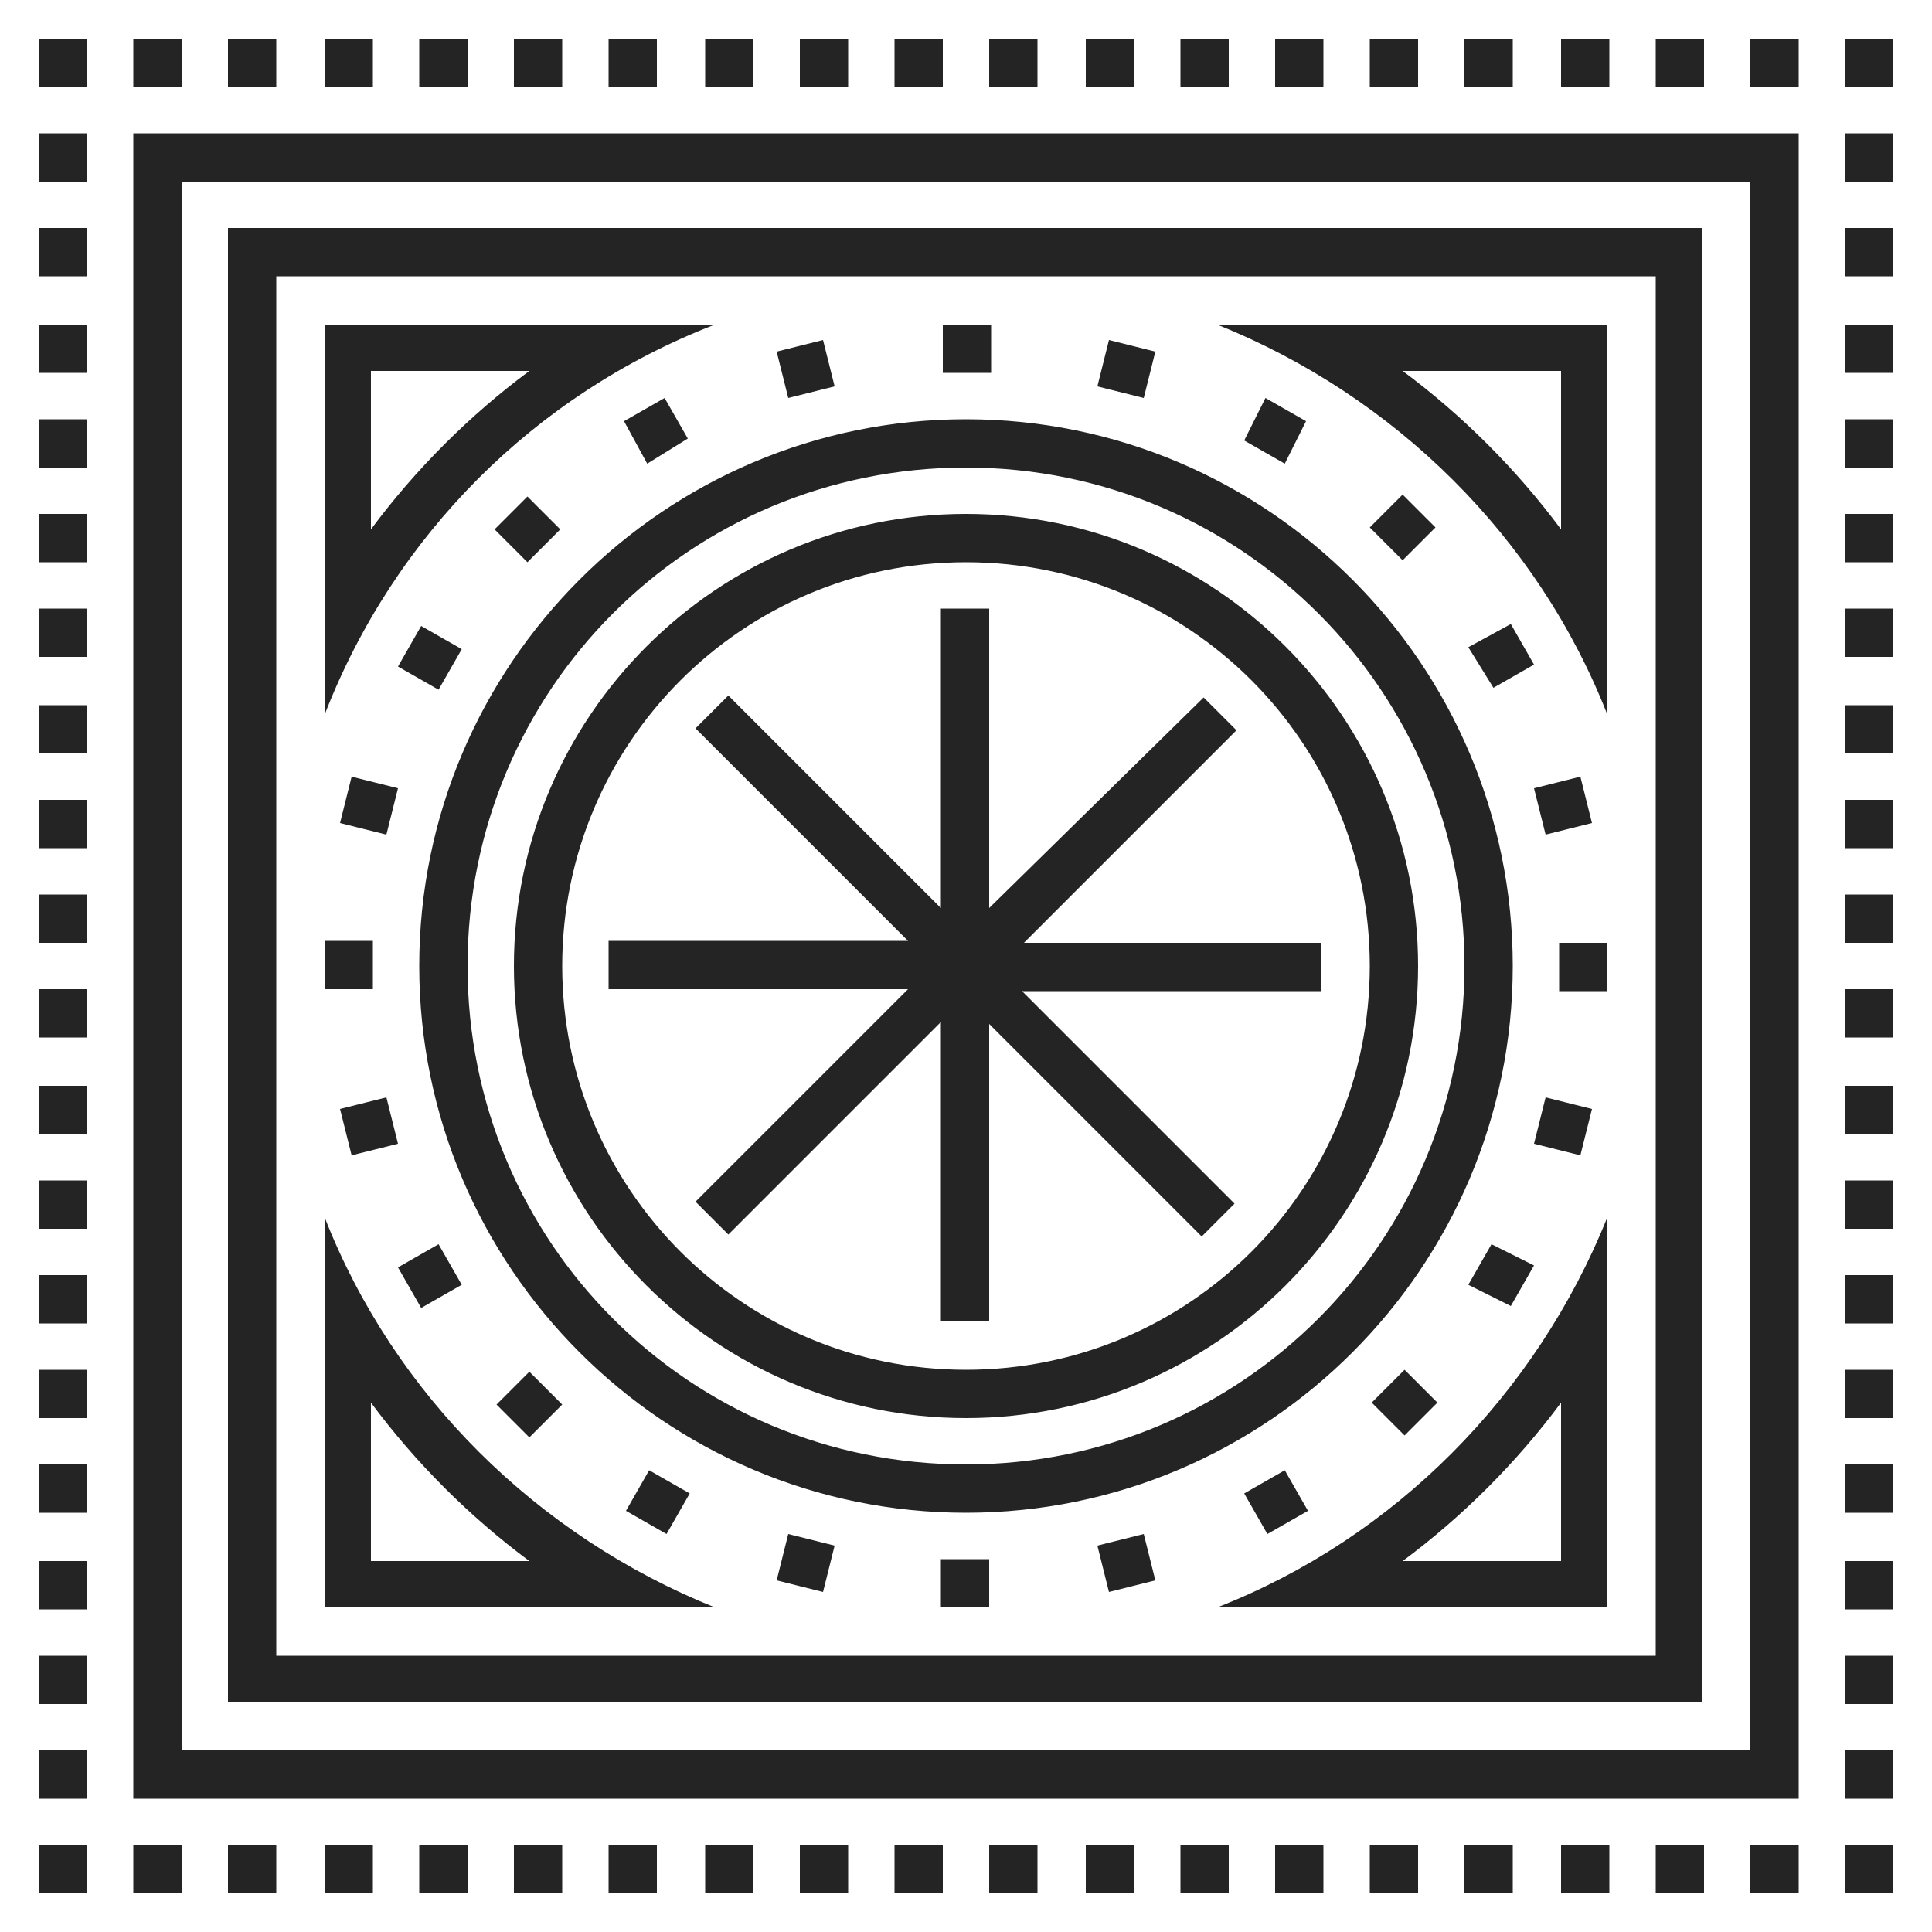<?xml version="1.0" encoding="utf-8"?>
<!-- Generator: Adobe Illustrator 24.1.2, SVG Export Plug-In . SVG Version: 6.00 Build 0)  -->
<svg version="1.1" id="Layer_1" xmlns="http://www.w3.org/2000/svg" xmlns:xlink="http://www.w3.org/1999/xlink" x="0px" y="0px"
	 viewBox="0 0 100 100" style="enable-background:new 0 0 100 100;" xml:space="preserve">
<style type="text/css">
	.st0{fill-rule:evenodd;clip-rule:evenodd;fill:#242424;}
</style>
<path class="st0" d="M51.2,47V31.5h-2.5V47l-11-11l-1.7,1.7l11,11H31.5v2.5H47l-11,11l1.7,1.7l11-11v15.5h2.5V53l11,11l1.7-1.7
	l-11-11h15.5v-2.5H53l11-11l-1.7-1.7L51.2,47z M2,2h2.5v2.5H2V2z M2,6.9h2.5v2.5H2V6.9z M2,11.8h2.5v2.5H2V11.8z M2,16.8h2.5v2.5H2
	V16.8z M2,21.7h2.5v2.5H2V21.7z M2,26.6h2.5v2.5H2V26.6z M2,31.5h2.5V34H2V31.5z M2,36.5h2.5v2.5H2V36.5z M2,41.4h2.5v2.5H2V41.4z
	 M2,46.3h2.5v2.5H2V46.3z M2,51.2h2.5v2.5H2V51.2z M2,56.2h2.5v2.5H2V56.2z M2,61.1h2.5v2.5H2V61.1z M2,66h2.5v2.5H2V66z M2,70.9
	h2.5v2.5H2V70.9z M2,75.8h2.5v2.5H2V75.8z M2,80.8h2.5v2.5H2V80.8z M2,85.7h2.5v2.5H2V85.7z M2,90.6h2.5v2.5H2V90.6z M2,95.5h2.5V98
	H2V95.5z M6.9,95.5h2.5V98H6.9V95.5z M11.8,95.5h2.5V98h-2.5V95.5z M16.8,95.5h2.5V98h-2.5V95.5z M21.7,95.5h2.5V98h-2.5V95.5z
	 M26.6,95.5h2.5V98h-2.5V95.5z M31.5,95.5H34V98h-2.5V95.5z M36.5,95.5h2.5V98h-2.5V95.5z M41.4,95.5h2.5V98h-2.5V95.5z M46.3,95.5
	h2.5V98h-2.5V95.5z M51.2,95.5h2.5V98h-2.5V95.5z M56.2,95.5h2.5V98h-2.5V95.5z M61.1,95.5h2.5V98h-2.5V95.5z M66,95.5h2.5V98H66
	V95.5z M70.9,95.5h2.5V98h-2.5V95.5z M75.8,95.5h2.5V98h-2.5V95.5z M80.8,95.5h2.5V98h-2.5V95.5z M85.7,95.5h2.5V98h-2.5V95.5z
	 M90.6,95.5h2.5V98h-2.5V95.5z M95.5,95.5H98V98h-2.5V95.5z M6.9,2h2.5v2.5H6.9V2z M11.8,2h2.5v2.5h-2.5V2z M16.8,2h2.5v2.5h-2.5V2z
	 M21.7,2h2.5v2.5h-2.5V2z M26.6,2h2.5v2.5h-2.5V2z M31.5,2H34v2.5h-2.5V2z M36.5,2h2.5v2.5h-2.5V2z M41.4,2h2.5v2.5h-2.5V2z M46.3,2
	h2.5v2.5h-2.5V2z M51.2,2h2.5v2.5h-2.5V2z M56.2,2h2.5v2.5h-2.5V2z M61.1,2h2.5v2.5h-2.5V2z M66,2h2.5v2.5H66V2z M70.9,2h2.5v2.5
	h-2.5V2z M75.8,2h2.5v2.5h-2.5V2z M80.8,2h2.5v2.5h-2.5V2z M85.7,2h2.5v2.5h-2.5V2z M90.6,2h2.5v2.5h-2.5V2z M95.5,2H98v2.5h-2.5V2z
	 M95.5,6.9H98v2.5h-2.5V6.9z M95.5,11.8H98v2.5h-2.5V11.8z M95.5,16.8H98v2.5h-2.5V16.8z M95.5,21.7H98v2.5h-2.5V21.7z M95.5,26.6
	H98v2.5h-2.5V26.6z M95.5,31.5H98V34h-2.5V31.5z M95.5,36.5H98v2.5h-2.5V36.5z M95.5,41.4H98v2.5h-2.5V41.4z M95.5,46.3H98v2.5h-2.5
	V46.3z M95.5,51.2H98v2.5h-2.5V51.2z M95.5,56.2H98v2.5h-2.5V56.2z M95.5,61.1H98v2.5h-2.5V61.1z M95.5,66H98v2.5h-2.5V66z
	 M95.5,70.9H98v2.5h-2.5V70.9z M95.5,75.8H98v2.5h-2.5V75.8z M95.5,80.8H98v2.5h-2.5V80.8z M95.5,85.7H98v2.5h-2.5V85.7z M95.5,90.6
	H98v2.5h-2.5V90.6z M6.9,6.9h86.2v86.2H6.9V6.9z M9.4,90.6h81.2V9.4H9.4V90.6z M11.8,11.8h76.3v76.3H11.8V11.8z M14.3,85.7h71.4
	V14.3H14.3V85.7z M16.8,37V16.8H37C27.7,20.4,20.4,27.7,16.8,37z M19.2,19.2v8.2c2.3-3.1,5.1-5.9,8.2-8.2H19.2z M16.8,83.2V63
	c3.6,9.2,11,16.5,20.2,20.2H16.8z M19.2,72.6v8.2h8.2C24.3,78.5,21.5,75.7,19.2,72.6z M83.2,83.2H63c9.2-3.6,16.5-11,20.2-20.2V83.2
	z M72.6,80.8h8.2v-8.2C78.5,75.7,75.7,78.5,72.6,80.8z M83.2,16.8V37c-3.6-9.2-11-16.5-20.2-20.2H83.2z M80.8,27.4v-8.2h-8.2
	C75.7,21.5,78.5,24.3,80.8,27.4z M48.8,16.8h2.5v2.5h-2.5V16.8z M57.4,17.6l2.4,0.6l-0.6,2.4L56.8,20C56.8,20,57.4,17.6,57.4,17.6z
	 M65.5,20.6l2.1,1.2L66.5,24l-2.1-1.2L65.5,20.6z M72.6,25.6l1.7,1.7l-1.7,1.7l-1.7-1.7L72.6,25.6z M78.2,32.3l1.2,2.1l-2.1,1.2
	L76,33.5L78.2,32.3z M81.8,40.2l0.6,2.4L80,43.2l-0.6-2.4C79.4,40.8,81.8,40.2,81.8,40.2z M83.2,48.8v2.5h-2.5v-2.5H83.2z
	 M82.4,57.4l-0.6,2.4l-2.4-0.6l0.6-2.4C80,56.8,82.4,57.4,82.4,57.4z M79.4,65.5l-1.2,2.1L76,66.5l1.2-2.1L79.4,65.5z M74.4,72.6
	l-1.7,1.7l-1.7-1.7l1.7-1.7L74.4,72.6z M67.7,78.2l-2.1,1.2l-1.2-2.1l2.1-1.2L67.7,78.2z M51.2,83.2h-2.5v-2.5h2.5V83.2z M59.8,81.8
	l-2.4,0.6L56.8,80l2.4-0.6C59.2,79.4,59.8,81.8,59.8,81.8z M42.6,82.4l-2.4-0.6l0.6-2.4l2.4,0.6C43.2,80,42.6,82.4,42.6,82.4z
	 M34.5,79.4l-2.1-1.2l1.2-2.1l2.1,1.2L34.5,79.4z M27.4,74.4l-1.7-1.7l1.7-1.7l1.7,1.7L27.4,74.4z M21.8,67.7l-1.2-2.1l2.1-1.2
	l1.2,2.1L21.8,67.7z M18.2,59.8l-0.6-2.4l2.4-0.6l0.6,2.4C20.6,59.2,18.2,59.8,18.2,59.8z M16.8,51.2v-2.5h2.5v2.5H16.8z M17.6,42.6
	l0.6-2.4l2.4,0.6L20,43.2C20,43.2,17.6,42.6,17.6,42.6z M20.6,34.5l1.2-2.1l2.1,1.2l-1.2,2.1L20.6,34.5z M25.6,27.4l1.7-1.7l1.7,1.7
	l-1.7,1.7L25.6,27.4z M32.3,21.8l2.1-1.2l1.2,2.1L33.5,24L32.3,21.8z M40.2,18.2l2.4-0.6l0.6,2.4l-2.4,0.6
	C40.8,20.6,40.2,18.2,40.2,18.2z M50,78.3c-15.6,0-28.3-12.7-28.3-28.3S34.4,21.7,50,21.7S78.3,34.4,78.3,50S65.6,78.3,50,78.3z
	 M50,75.8c14.3,0,25.8-11.6,25.8-25.8S64.3,24.2,50,24.2S24.2,35.7,24.2,50S35.7,75.8,50,75.8z M50,73.4
	c-12.9,0-23.4-10.5-23.4-23.4S37.1,26.6,50,26.6S73.4,37.1,73.4,50S62.9,73.4,50,73.4z M50,70.9c11.6,0,20.9-9.4,20.9-20.9
	S61.6,29.1,50,29.1l0,0c-11.6,0-20.9,9.4-20.9,20.9S38.4,70.9,50,70.9z"/>
</svg>
